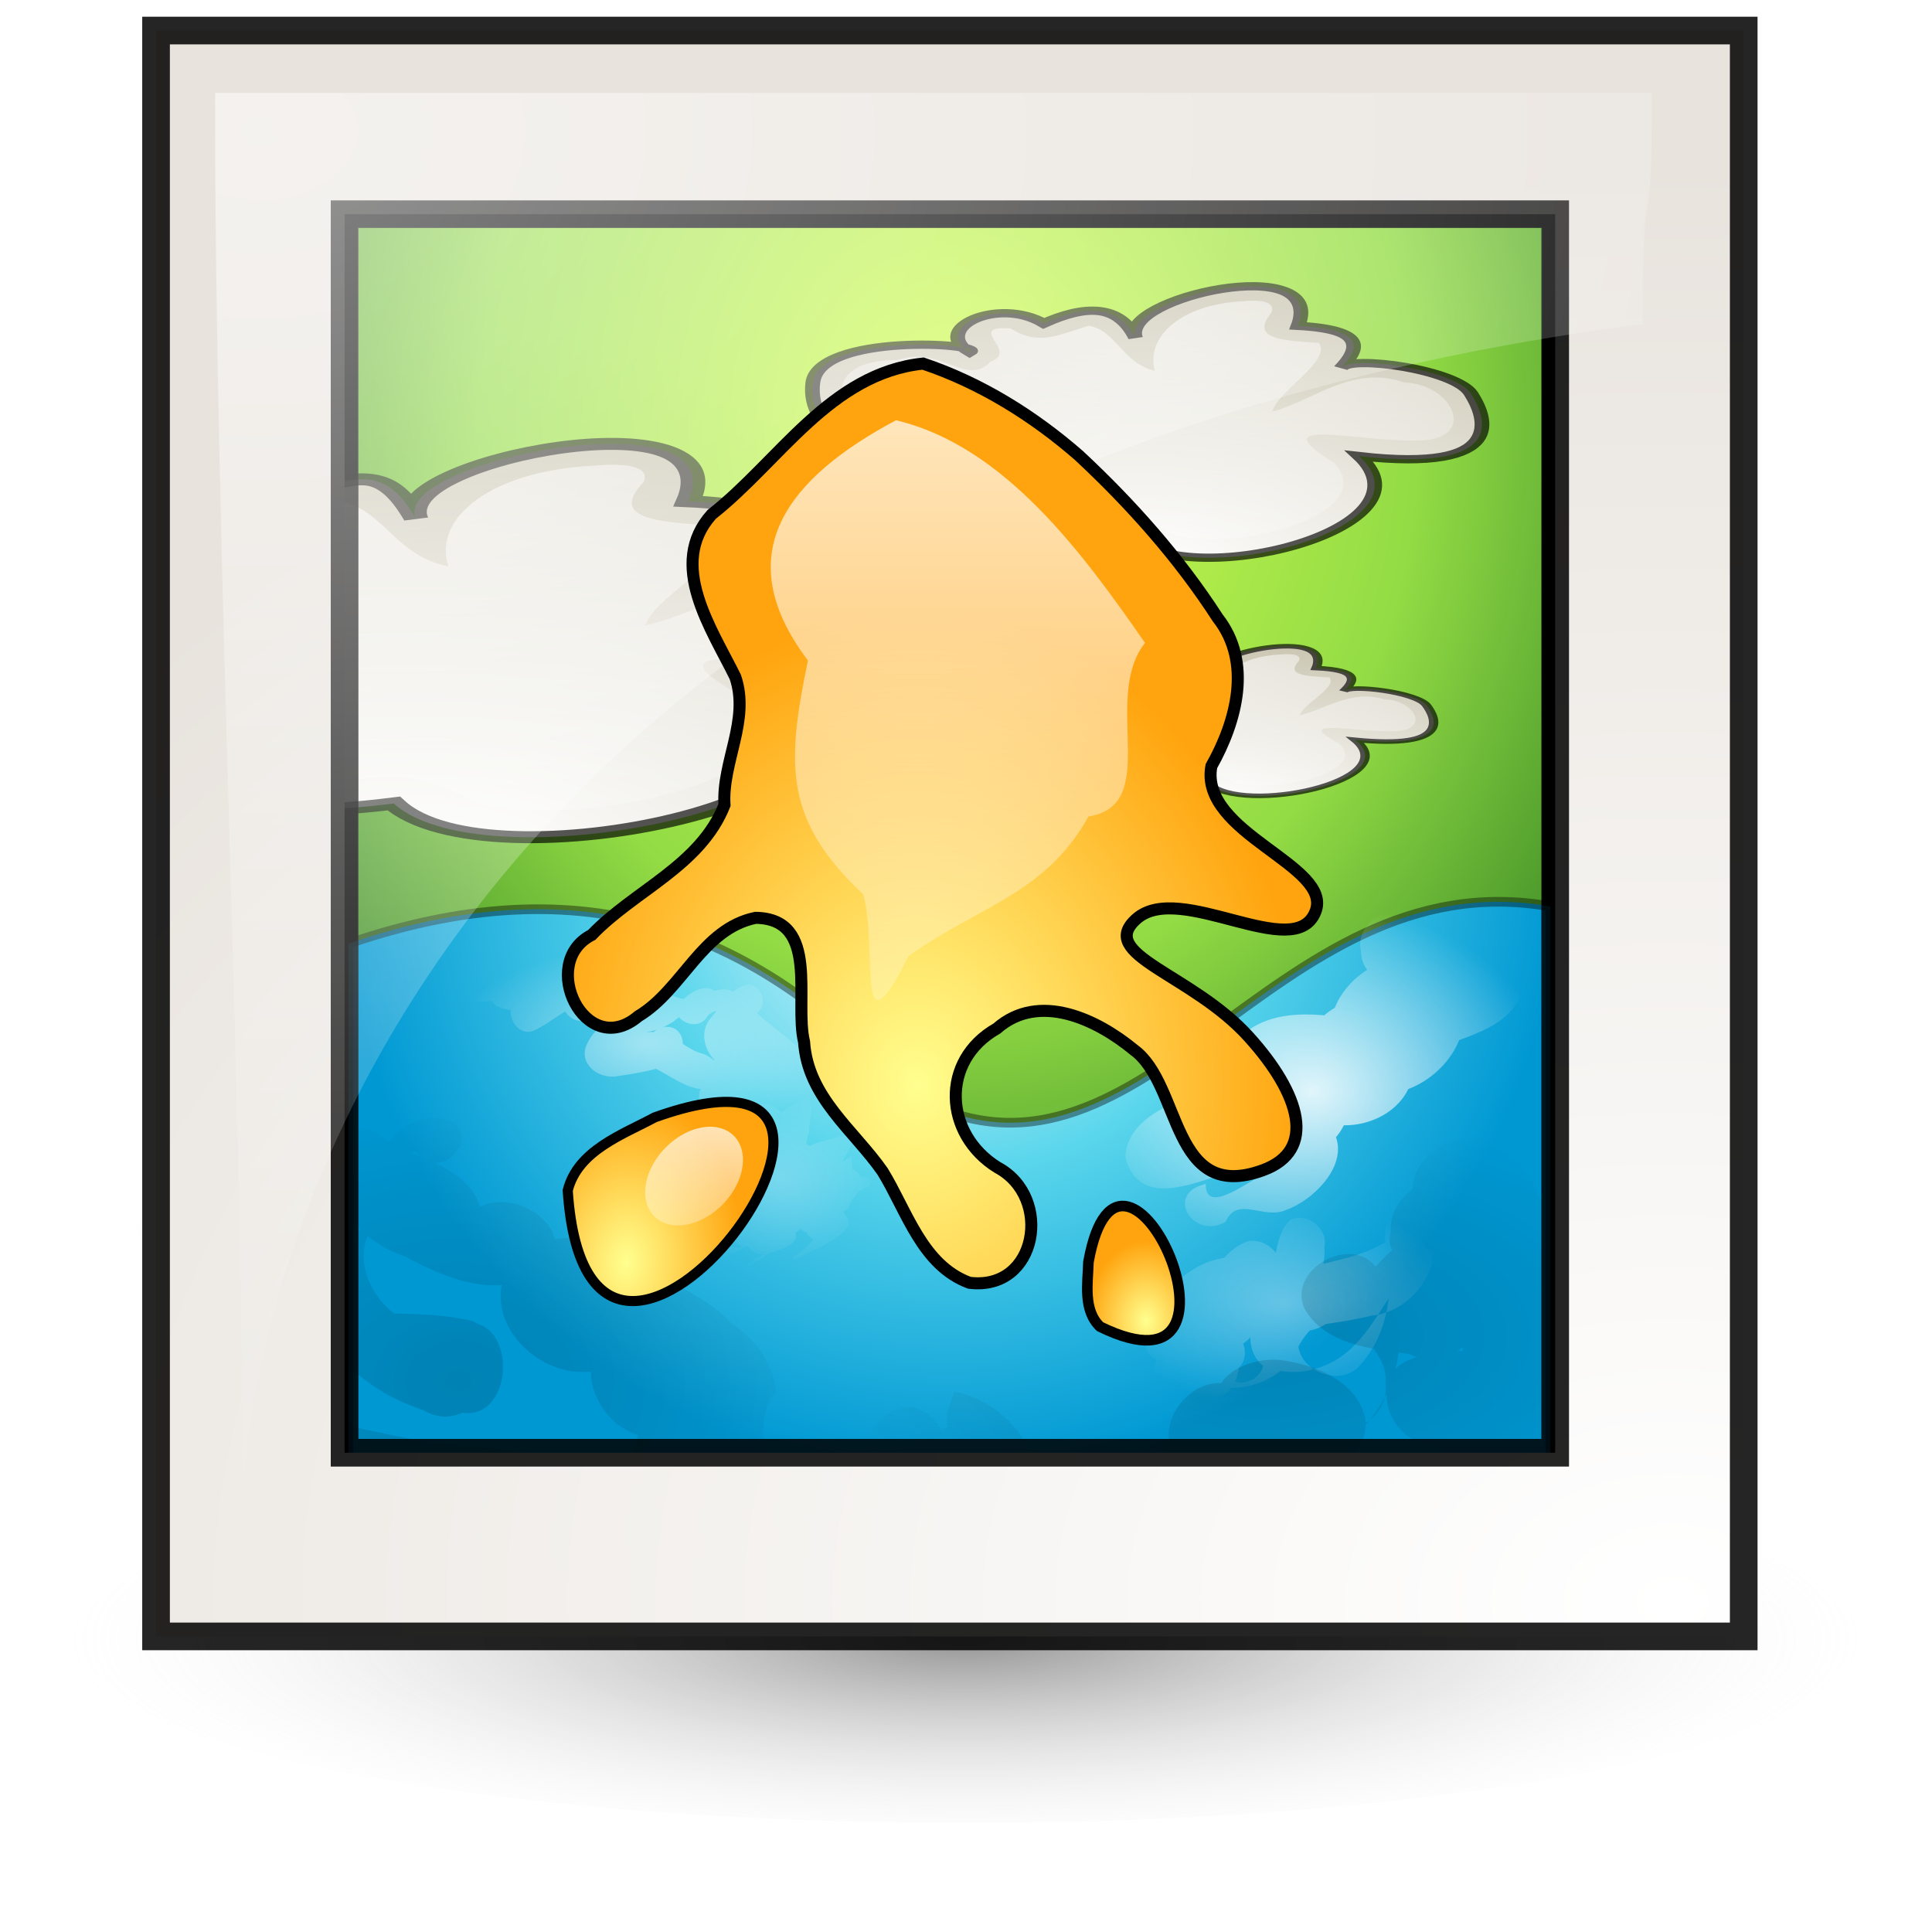 <?xml version="1.0" encoding="UTF-8" standalone="no"?>
<!-- Created with Inkscape (http://www.inkscape.org/) -->
<svg
   xmlns:dc="http://purl.org/dc/elements/1.1/"
   xmlns:cc="http://creativecommons.org/ns#"
   xmlns:rdf="http://www.w3.org/1999/02/22-rdf-syntax-ns#"
   xmlns:svg="http://www.w3.org/2000/svg"
   xmlns="http://www.w3.org/2000/svg"
   xmlns:xlink="http://www.w3.org/1999/xlink"
   xmlns:sodipodi="http://sodipodi.sourceforge.net/DTD/sodipodi-0.dtd"
   xmlns:inkscape="http://www.inkscape.org/namespaces/inkscape"
   inkscape:export-ydpi="240.00000"
   inkscape:export-xdpi="240.00000"
   inkscape:export-filename="/home/jimmac/gfx/novell/pdes/trunk/docs/BIGmime-text.png"
   sodipodi:docname="emblem-art.svg"
   sodipodi:docbase="/home/marco/Scrivania/UltimateGnome/scalable/emblems"
   inkscape:version="0.46"
   sodipodi:version="0.32"
   id="svg249"
   height="48px"
   width="48px"
   inkscape:output_extension="org.inkscape.output.svg.inkscape">
  <defs
     id="defs3">
    <linearGradient
       id="linearGradient10587">
      <stop
         offset="0"
         id="stop10589"
         style="stop-color:#d6ff51;stop-opacity:1;" />
      <stop
         style="stop-color:#93dc45;stop-opacity:1;"
         id="stop10764"
         offset="0.5" />
      <stop
         offset="1"
         id="stop10591"
         style="stop-color:#0e6016;stop-opacity:1;" />
    </linearGradient>
    <linearGradient
       inkscape:collect="always"
       id="linearGradient7221">
      <stop
         style="stop-color:#000000;stop-opacity:1;"
         offset="0"
         id="stop7223" />
      <stop
         style="stop-color:#000000;stop-opacity:0;"
         offset="1"
         id="stop7225" />
    </linearGradient>
    <linearGradient
       inkscape:collect="always"
       id="linearGradient7133">
      <stop
         style="stop-color:#000000;stop-opacity:1;"
         offset="0"
         id="stop7135" />
      <stop
         style="stop-color:#000000;stop-opacity:0;"
         offset="1"
         id="stop7137" />
    </linearGradient>
    <linearGradient
       inkscape:collect="always"
       id="linearGradient7099">
      <stop
         style="stop-color:#ffffff;stop-opacity:1;"
         offset="0"
         id="stop7101" />
      <stop
         style="stop-color:#ffffff;stop-opacity:0;"
         offset="1"
         id="stop7103" />
    </linearGradient>
    <linearGradient
       inkscape:collect="always"
       id="linearGradient7007">
      <stop
         style="stop-color:#ffffff;stop-opacity:1;"
         offset="0"
         id="stop7009" />
      <stop
         style="stop-color:#ffffff;stop-opacity:0;"
         offset="1"
         id="stop7011" />
    </linearGradient>
    <linearGradient
       inkscape:collect="always"
       id="linearGradient6923">
      <stop
         style="stop-color:#ffffff;stop-opacity:1;"
         offset="0"
         id="stop6925" />
      <stop
         style="stop-color:#ffffff;stop-opacity:0;"
         offset="1"
         id="stop6927" />
    </linearGradient>
    <linearGradient
       id="linearGradient3372">
      <stop
         id="stop3374"
         offset="0"
         style="stop-color:#ffffff;stop-opacity:1;" />
      <stop
         style="stop-color:#5ad6ec;stop-opacity:1;"
         offset="0.5"
         id="stop10593" />
      <stop
         id="stop3376"
         offset="1"
         style="stop-color:#0098d3;stop-opacity:1;" />
    </linearGradient>
    <linearGradient
       id="linearGradient3187">
      <stop
         id="stop3189"
         offset="0"
         style="stop-color:#000000;stop-opacity:1;" />
      <stop
         id="stop3191"
         offset="1"
         style="stop-color:#ffffff;stop-opacity:0;" />
    </linearGradient>
    <linearGradient
       id="linearGradient269">
      <stop
         id="stop270"
         offset="0"
         style="stop-color:#ffffff;stop-opacity:1;" />
      <stop
         id="stop271"
         offset="1"
         style="stop-color:#ffffff;stop-opacity:0;" />
    </linearGradient>
    <linearGradient
       id="linearGradient259">
      <stop
         id="stop260"
         offset="0"
         style="stop-color:#ffffff;stop-opacity:1;" />
      <stop
         id="stop261"
         offset="1"
         style="stop-color:#e8e3dd;stop-opacity:1;" />
    </linearGradient>
    <radialGradient
       inkscape:collect="always"
       xlink:href="#linearGradient3187"
       id="radialGradient3185"
       cx="25.375"
       cy="44.75"
       fx="25.375"
       fy="44.75"
       r="15.896"
       gradientTransform="matrix(1,0,0,0.182,0,36.597)"
       gradientUnits="userSpaceOnUse" />
    <radialGradient
       inkscape:collect="always"
       xlink:href="#linearGradient3372"
       id="radialGradient3370"
       cx="24.133"
       cy="11.961"
       fx="24.133"
       fy="11.961"
       r="16.4"
       gradientTransform="matrix(0.924,-5.019938e-2,4.987774e-2,0.918,0.689,11.78)"
       gradientUnits="userSpaceOnUse" />
    <radialGradient
       inkscape:collect="always"
       xlink:href="#linearGradient10587"
       id="radialGradient3384"
       cx="25.406"
       cy="19.023"
       fx="25.406"
       fy="19.023"
       r="16.6"
       gradientTransform="matrix(1.399,-3.7120321e-2,4.4021909e-2,1.66,-12.789,-19.995)"
       gradientUnits="userSpaceOnUse" />
    <linearGradient
       id="linearGradient3389">
      <stop
         offset="0"
         id="stop3391"
         style="stop-color:white;stop-opacity:1" />
      <stop
         offset="1"
         id="stop3393"
         style="stop-color:#bdb79e;stop-opacity:1;" />
    </linearGradient>
    <linearGradient
       id="linearGradient3159-217">
      <stop
         offset="0"
         id="stop3181"
         style="stop-color:#ffffff;stop-opacity:1" />
      <stop
         offset="1"
         id="stop3183"
         style="stop-color:#ffffff;stop-opacity:0;" />
    </linearGradient>
    <linearGradient
       id="linearGradient5134">
      <stop
         style="stop-color:#ffff8f;stop-opacity:1;"
         id="stop5136"
         offset="0" />
      <stop
         style="stop-color:#ffa40e;stop-opacity:1;"
         id="stop5138"
         offset="1" />
    </linearGradient>
    <radialGradient
       inkscape:collect="always"
       xlink:href="#linearGradient3389"
       id="radialGradient6500"
       gradientUnits="userSpaceOnUse"
       gradientTransform="matrix(2.708,0,0,1.868,-16.306,-55.768)"
       cx="14.761"
       cy="51.812"
       fx="14.761"
       fy="51.812"
       r="23.227" />
    <radialGradient
       inkscape:collect="always"
       xlink:href="#linearGradient3159-217"
       id="radialGradient6502"
       gradientUnits="userSpaceOnUse"
       gradientTransform="matrix(2.708,0,0,1.868,-16.289,-56.014)"
       cx="14.402"
       cy="35.867"
       fx="14.402"
       fy="35.867"
       r="23.227" />
    <radialGradient
       inkscape:collect="always"
       xlink:href="#linearGradient3389"
       id="radialGradient6510"
       gradientUnits="userSpaceOnUse"
       gradientTransform="matrix(2.708,0,0,1.868,-16.306,-55.768)"
       cx="14.761"
       cy="51.812"
       fx="14.761"
       fy="51.812"
       r="23.227" />
    <radialGradient
       inkscape:collect="always"
       xlink:href="#linearGradient3159-217"
       id="radialGradient6512"
       gradientUnits="userSpaceOnUse"
       gradientTransform="matrix(2.708,0,0,1.868,-16.289,-56.014)"
       cx="14.402"
       cy="35.867"
       fx="14.402"
       fy="35.867"
       r="23.227" />
    <radialGradient
       inkscape:collect="always"
       xlink:href="#linearGradient3389"
       id="radialGradient6520"
       gradientUnits="userSpaceOnUse"
       gradientTransform="matrix(2.708,0,0,1.868,-16.306,-55.768)"
       cx="14.761"
       cy="51.812"
       fx="14.761"
       fy="51.812"
       r="23.227" />
    <radialGradient
       inkscape:collect="always"
       xlink:href="#linearGradient3159-217"
       id="radialGradient6522"
       gradientUnits="userSpaceOnUse"
       gradientTransform="matrix(2.708,0,0,1.868,-16.289,-56.014)"
       cx="14.402"
       cy="35.867"
       fx="14.402"
       fy="35.867"
       r="23.227" />
    <filter
       inkscape:collect="always"
       x="-0.351"
       width="1.702"
       y="-0.306"
       height="1.611"
       id="filter6688">
      <feGaussianBlur
         inkscape:collect="always"
         stdDeviation="4.322"
         id="feGaussianBlur6690" />
    </filter>
    <filter
       inkscape:collect="always"
       x="-0.383"
       width="1.765"
       y="-0.524"
       height="2.049"
       id="filter6840">
      <feGaussianBlur
         inkscape:collect="always"
         stdDeviation="7.407"
         id="feGaussianBlur6842" />
    </filter>
    <filter
       inkscape:collect="always"
       x="-0.273"
       width="1.545"
       y="-0.373"
       height="1.747"
       id="filter6860">
      <feGaussianBlur
         inkscape:collect="always"
         stdDeviation="5.276"
         id="feGaussianBlur6862" />
    </filter>
    <filter
       inkscape:collect="always"
       x="-0.159"
       width="1.317"
       y="-0.182"
       height="1.365"
       id="filter7003">
      <feGaussianBlur
         inkscape:collect="always"
         stdDeviation="0.35"
         id="feGaussianBlur7005" />
    </filter>
    <filter
       inkscape:collect="always"
       x="-0.099"
       width="1.199"
       y="-0.203"
       height="1.405"
       id="filter7047">
      <feGaussianBlur
         inkscape:collect="always"
         stdDeviation="0.409"
         id="feGaussianBlur7049" />
    </filter>
    <filter
       inkscape:collect="always"
       x="-0.137"
       width="1.273"
       y="-0.224"
       height="1.448"
       id="filter7095">
      <feGaussianBlur
         inkscape:collect="always"
         stdDeviation="0.493"
         id="feGaussianBlur7097" />
    </filter>
    <filter
       inkscape:collect="always"
       x="-0.161"
       width="1.321"
       y="-0.209"
       height="1.419"
       id="filter7127">
      <feGaussianBlur
         inkscape:collect="always"
         stdDeviation="0.457"
         id="feGaussianBlur7129" />
    </filter>
    <filter
       inkscape:collect="always"
       id="filter7213">
      <feGaussianBlur
         inkscape:collect="always"
         stdDeviation="0.407"
         id="feGaussianBlur7215" />
    </filter>
    <filter
       inkscape:collect="always"
       x="-0.064"
       width="1.128"
       y="-0.125"
       height="1.251"
       id="filter7245">
      <feGaussianBlur
         inkscape:collect="always"
         stdDeviation="0.607"
         id="feGaussianBlur7247" />
    </filter>
    <radialGradient
       inkscape:collect="always"
       xlink:href="#linearGradient259"
       id="radialGradient7250"
       gradientUnits="userSpaceOnUse"
       gradientTransform="matrix(-4.9557361e-2,2.308,-3.255,-4.0219215e-2,32.518,-24.166)"
       cx="27.652"
       cy="-3.186"
       fx="27.652"
       fy="-3.186"
       r="15.5" />
    <radialGradient
       inkscape:collect="always"
       xlink:href="#linearGradient269"
       id="radialGradient7253"
       gradientUnits="userSpaceOnUse"
       gradientTransform="matrix(-4.9557361e-2,2.308,-3.255,-4.0219215e-2,32.069,-24.183)"
       cx="12.029"
       cy="7.667"
       fx="12.029"
       fy="7.667"
       r="15.5" />
    <radialGradient
       inkscape:collect="always"
       xlink:href="#linearGradient7221"
       id="radialGradient8305"
       gradientUnits="userSpaceOnUse"
       gradientTransform="matrix(1,0,0,0.512,1.518,16.655)"
       cx="29.847"
       cy="32.292"
       fx="29.847"
       fy="32.292"
       r="11.365" />
    <radialGradient
       inkscape:collect="always"
       xlink:href="#linearGradient6923"
       id="radialGradient10102"
       gradientUnits="userSpaceOnUse"
       gradientTransform="matrix(1,0,0,0.61,0.442,14.193)"
       cx="31.436"
       cy="29.809"
       fx="31.436"
       fy="29.809"
       r="4.328" />
    <radialGradient
       inkscape:collect="always"
       xlink:href="#linearGradient7099"
       id="radialGradient10246"
       gradientUnits="userSpaceOnUse"
       gradientTransform="matrix(1,0,0,0.768,0,6.297)"
       cx="32.617"
       cy="27.098"
       fx="32.617"
       fy="27.098"
       r="3.412" />
    <radialGradient
       inkscape:collect="always"
       xlink:href="#linearGradient6923"
       id="radialGradient10369"
       gradientUnits="userSpaceOnUse"
       gradientTransform="matrix(1,0,0,0.87,1.773,3.931)"
       cx="17.583"
       cy="29.157"
       fx="17.583"
       fy="29.157"
       r="2.643" />
    <radialGradient
       inkscape:collect="always"
       xlink:href="#linearGradient7007"
       id="radialGradient10576"
       gradientUnits="userSpaceOnUse"
       gradientTransform="matrix(1,0,0,0.49,-0.101,12.832)"
       cx="16.16"
       cy="26.717"
       fx="16.16"
       fy="26.717"
       r="4.941" />
    <radialGradient
       inkscape:collect="always"
       xlink:href="#linearGradient7133"
       id="radialGradient10585"
       gradientUnits="userSpaceOnUse"
       gradientTransform="matrix(1,0,0,0.758,-1.369,9.189)"
       cx="12.422"
       cy="32.261"
       fx="12.422"
       fy="32.261"
       r="7.053" />
    <radialGradient
       inkscape:collect="always"
       xlink:href="#linearGradient5134"
       id="radialGradient10713"
       cx="22.787"
       cy="25.786"
       fx="22.787"
       fy="25.786"
       r="9.653"
       gradientTransform="matrix(1,0,0,1.22,0,-4.498)"
       gradientUnits="userSpaceOnUse" />
    <radialGradient
       inkscape:collect="always"
       xlink:href="#linearGradient5134"
       id="radialGradient10715"
       cx="28.474"
       cy="32.509"
       fx="28.474"
       fy="32.509"
       r="1.48"
       gradientTransform="matrix(1,0,0,1.352,0,-11.128)"
       gradientUnits="userSpaceOnUse" />
    <radialGradient
       inkscape:collect="always"
       xlink:href="#linearGradient5134"
       id="radialGradient10717"
       cx="15.536"
       cy="31.394"
       fx="15.536"
       fy="31.394"
       r="2.881"
       gradientTransform="matrix(0.997,7.5998487e-2,-0.108,1.423,3.45,-14.501)"
       gradientUnits="userSpaceOnUse" />
    <linearGradient
       inkscape:collect="always"
       xlink:href="#linearGradient7099"
       id="linearGradient10739"
       x1="22.587"
       y1="9.333"
       x2="22.573"
       y2="31.708"
       gradientUnits="userSpaceOnUse" />
    <linearGradient
       inkscape:collect="always"
       xlink:href="#linearGradient7099"
       id="linearGradient10754"
       x1="16.624"
       y1="28.839"
       x2="19.512"
       y2="32.903"
       gradientUnits="userSpaceOnUse" />
  </defs>
  <sodipodi:namedview
     inkscape:window-y="25"
     inkscape:window-x="0"
     inkscape:window-height="948"
     inkscape:window-width="1272"
     inkscape:document-units="px"
     inkscape:grid-bbox="true"
     showgrid="true"
     inkscape:current-layer="layer5"
     inkscape:cy="23.468506"
     inkscape:cx="29.224531"
     inkscape:zoom="16"
     inkscape:pageshadow="2"
     inkscape:pageopacity="0.0"
     borderopacity="1"
     bordercolor="#666"
     pagecolor="#ffffff"
     id="base"
     inkscape:showpageshadow="false" />
  <g
     inkscape:groupmode="layer"
     id="layer6"
     inkscape:label="Shadow">
    <path
       sodipodi:type="arc"
       style="opacity:0.419;fill:url(#radialGradient3185);fill-opacity:1;stroke:#000000;stroke-width:1.042;stroke-linecap:round;stroke-linejoin:round;stroke-miterlimit:4;stroke-dasharray:none;stroke-opacity:0"
       id="path2205"
       sodipodi:cx="25.375"
       sodipodi:cy="44.75"
       sodipodi:rx="15.375"
       sodipodi:ry="2.375"
       d="M 40.75,44.75 A 15.375,2.375 0 1 1 40.75,44.749"
       sodipodi:start="0"
       sodipodi:end="6.2825619"
       sodipodi:open="true"
       transform="matrix(1.455,0,0,1.923,-12.928,-45.327)" />
  </g>
  <g
     inkscape:groupmode="layer"
     id="layer5"
     inkscape:label="file"
     style="display:inline">
    <rect
       style="opacity:1;fill:url(#radialGradient3384);fill-opacity:1.0;stroke:#000000;stroke-width:0.648;stroke-linecap:round;stroke-linejoin:round;stroke-miterlimit:4;stroke-dasharray:none;stroke-opacity:1"
       id="rect2180"
       width="30.077"
       height="30.771"
       x="8.561"
       y="5.322" />
    <path
       style="fill:url(#radialGradient3370);fill-opacity:1.0;fill-rule:evenodd;stroke:#000000;stroke-width:0.24;stroke-linecap:butt;stroke-linejoin:miter;stroke-miterlimit:4;stroke-dasharray:none;stroke-opacity:0.393"
       d="M 8.656,23.445 L 8.656,36.402 L 38.516,36.402 L 38.516,22.52 C 31.522,21.279 28.372,30.524 22.538,27.147 C 19.103,23.436 14.912,21.297 8.656,23.445 z "
       id="path2393"
       sodipodi:nodetypes="cccccc" />
    <g
       inkscape:label="Layer 1"
       id="g6494"
       transform="matrix(0.234,0,0,0.113,24.58,15.256)"
       style="filter:url(#filter6840)">
      <path
         sodipodi:nodetypes="czccccczccc"
         style="fill:url(#radialGradient6500);fill-opacity:1;fill-rule:evenodd;stroke:#000000;stroke-width:1px;stroke-linecap:butt;stroke-linejoin:miter;stroke-opacity:0.661"
         d="M 12.573,26.755 C 5.428,29.891 1.323,24.77 1.75,18.75 C 2.177,12.73 13.45,13.972 12.396,15.053 C 9.7,12.253 14.285,8.309 17.429,11.568 C 20.239,9.336 22.498,9.231 23.662,13.346 C 22.491,8.482 36.689,2.811 34.689,11.871 C 39.258,12.303 38.913,14.543 37.596,16.975 C 38.296,15.403 45.375,17.148 46.424,20.081 C 47.474,23.014 48.964,29.691 38.838,27.662 C 44.3,36.581 26.982,44.332 23.173,37.154 C 10.552,40.422 9.484,27.835 12.573,26.755 z "
         id="path6496" />
      <path
         style="opacity:0.581;fill:url(#radialGradient6502);fill-opacity:1;fill-rule:evenodd;stroke:#0a0a0a;stroke-width:1px;stroke-linecap:butt;stroke-linejoin:miter;stroke-opacity:0"
         d="M 30.88,8.892 C 26.712,9.3 24.316,13.255 24.974,17.329 C 22.721,16.378 22.365,12.42 20.474,11.86 C 18.307,13.046 17.066,14.289 15.161,12.173 C 12.021,11.818 15.801,14.971 13.817,16.204 C 12.166,19.357 10.455,14.187 7.505,16.017 C 0.753,15.916 3.978,27.24 9.661,25.329 C 12.978,24.479 20.613,22.414 14.826,26.804 C 10.211,30.219 15.937,37.179 20.724,35.329 C 23.346,34.32 24.505,35.404 26.224,37.204 C 31.139,39.366 40.264,34.354 37.13,28.485 C 31.938,22.723 39.002,25.995 42.692,25.767 C 46.94,25.908 45.347,18.981 41.911,18.735 C 38.355,16.567 35.811,20.874 32.942,22.267 C 33.325,19.69 36.993,16.142 36.099,13.923 C 33.399,13.67 31.466,13.351 32.88,10.267 C 33.183,8.866 32.035,8.678 30.88,8.892 z "
         id="path6498" />
    </g>
    <g
       style="opacity:1;display:inline;filter:url(#filter6688)"
       inkscape:label="Layer 1"
       id="g6504"
       transform="matrix(0.613,0,0,0.297,-4.166,8.928)">
      <path
         sodipodi:nodetypes="cccczcccc"
         style="fill:url(#radialGradient6510);fill-opacity:1;fill-rule:evenodd;stroke:#000000;stroke-width:1px;stroke-linecap:butt;stroke-linejoin:miter;stroke-opacity:0.661"
         d="M 18.651,11.568 C 21.461,9.336 22.498,9.231 23.662,13.346 C 22.491,8.482 36.689,2.811 34.689,11.871 C 39.258,12.303 38.913,14.543 37.596,16.975 C 38.296,15.403 45.375,17.148 46.424,20.081 C 47.474,23.014 48.964,29.691 38.838,27.662 C 44.3,36.581 26.565,44.332 22.756,37.154 C 21.214,37.553 19.851,37.716 18.651,37.692 C 18.336,33.365 19.112,19.477 18.651,11.568 z "
         id="path6506" />
      <path
         style="opacity:0.581;fill:url(#radialGradient6512);fill-opacity:1;fill-rule:evenodd;stroke:#0a0a0a;stroke-width:1px;stroke-linecap:butt;stroke-linejoin:miter;stroke-opacity:0"
         d="M 30.88,8.892 C 26.712,9.3 24.316,13.255 24.974,17.329 C 22.721,16.378 22.365,12.42 20.474,11.86 C 20.598,21.263 20.582,32.031 20.724,35.329 C 23.346,34.32 24.505,35.404 26.224,37.204 C 31.139,39.366 40.264,34.354 37.13,28.485 C 31.938,22.723 39.002,25.995 42.692,25.767 C 46.94,25.908 45.347,18.981 41.911,18.735 C 38.355,16.567 35.811,20.874 32.942,22.267 C 33.325,19.69 36.993,16.142 36.099,13.923 C 33.399,13.67 31.466,13.351 32.88,10.267 C 33.183,8.866 32.035,8.678 30.88,8.892 z "
         id="path6508"
         sodipodi:nodetypes="cccccccccccc" />
    </g>
    <g
       style="display:inline;filter:url(#filter6860)"
       inkscape:label="Layer 1"
       id="g6514"
       transform="matrix(0.366,0,0,0.205,19.554,5.662)">
      <path
         sodipodi:nodetypes="czccccczccc"
         style="fill:url(#radialGradient6520);fill-opacity:1;fill-rule:evenodd;stroke:#000000;stroke-width:1px;stroke-linecap:butt;stroke-linejoin:miter;stroke-opacity:0.661"
         d="M 12.573,26.755 C 5.428,29.891 1.323,24.77 1.75,18.75 C 2.177,12.73 13.45,13.972 12.396,15.053 C 9.7,12.253 14.285,8.309 17.429,11.568 C 20.239,9.336 22.498,9.231 23.662,13.346 C 22.491,8.482 36.689,2.811 34.689,11.871 C 39.258,12.303 38.913,14.543 37.596,16.975 C 38.296,15.403 45.375,17.148 46.424,20.081 C 47.474,23.014 48.964,29.691 38.838,27.662 C 44.3,36.581 26.982,44.332 23.173,37.154 C 10.552,40.422 9.484,27.835 12.573,26.755 z "
         id="path6516" />
      <path
         style="opacity:0.581;fill:url(#radialGradient6522);fill-opacity:1;fill-rule:evenodd;stroke:#0a0a0a;stroke-width:1px;stroke-linecap:butt;stroke-linejoin:miter;stroke-opacity:0"
         d="M 30.88,8.892 C 26.712,9.3 24.316,13.255 24.974,17.329 C 22.721,16.378 22.365,12.42 20.474,11.86 C 18.307,13.046 17.066,14.289 15.161,12.173 C 12.021,11.818 15.801,14.971 13.817,16.204 C 12.166,19.357 10.455,14.187 7.505,16.017 C 0.753,15.916 3.978,27.24 9.661,25.329 C 12.978,24.479 20.613,22.414 14.826,26.804 C 10.211,30.219 15.937,37.179 20.724,35.329 C 23.346,34.32 24.505,35.404 26.224,37.204 C 31.139,39.366 40.264,34.354 37.13,28.485 C 31.938,22.723 39.002,25.995 42.692,25.767 C 46.94,25.908 45.347,18.981 41.911,18.735 C 38.355,16.567 35.811,20.874 32.942,22.267 C 33.325,19.69 36.993,16.142 36.099,13.923 C 33.399,13.67 31.466,13.351 32.88,10.267 C 33.183,8.866 32.035,8.678 30.88,8.892 z "
         id="path6518" />
    </g>
    <path
       style="opacity:0.687;fill:url(#radialGradient10576);fill-opacity:1;stroke:none;stroke-width:0.24;stroke-linecap:round;stroke-linejoin:round;stroke-miterlimit:4;stroke-dasharray:none;stroke-opacity:1;filter:url(#filter7047)"
       d="M 15.399,23.945 C 15.192,24.312 15.623,24.582 15.928,24.675 C 16.494,24.77 16.088,25.471 15.706,25.532 C 15.81,25.743 16.248,25.565 16.466,25.683 C 16.923,25.895 16.681,26.683 16.175,26.516 C 15.702,26.356 15.861,25.648 16.342,25.663 C 16.755,25.693 17.036,26.069 17.435,26.173 C 17.665,26.218 18.187,26.677 17.725,26.742 C 17.261,26.553 17.963,26.074 18.25,26.274 C 18.653,26.397 19.157,26.328 19.464,26.669 C 19.835,27.052 19.003,27.598 18.885,27.055 C 18.882,26.655 19.489,26.712 19.62,27.009 C 19.752,27.427 19.141,27.398 18.933,27.643 C 18.482,27.693 19.059,27.237 18.861,27.013 C 18.727,26.552 18.193,26.716 17.897,26.457 C 17.54,26.223 17.357,25.707 17.623,25.337 C 17.906,25.024 18.173,24.505 18.613,24.459 C 19.1,24.534 19.061,25.341 18.508,25.185 C 18.193,25.165 17.735,24.955 17.539,25.305 C 17.229,25.686 16.484,25.198 16.964,24.843 C 17.174,24.622 17.626,24.377 17.839,24.717 C 17.668,25.178 17.049,25.056 16.74,25.376 C 16.35,25.631 15.781,25.792 15.38,25.473 C 15.014,25.109 15.348,24.421 15.814,24.341 C 16.323,24.24 16.296,24.91 15.869,25.006 C 15.429,25.16 14.982,25.363 14.507,25.367 C 13.944,25.401 13.787,24.664 14.16,24.33 C 14.426,24.037 14.913,23.802 15.277,24.067 C 15.631,24.495 14.998,24.894 14.61,24.931 C 14.089,24.983 13.727,25.392 13.274,25.601 C 12.789,25.799 12.475,25.053 12.853,24.758 C 12.982,24.501 13.645,24.308 13.54,24.742 C 13.25,25.062 12.715,25.202 12.328,24.988 C 11.986,24.71 12.119,24.023 12.58,23.965 C 13.087,24.036 12.846,24.823 12.403,24.797 C 12.028,24.978 11.266,24.911 11.375,24.342 C 11.518,23.888 12.089,23.694 12.52,23.798 C 12.759,23.829 12.823,24.309 13.046,23.967 C 13.356,23.799 13.892,23.669 14.177,23.939 C 14.262,24.125 14.234,24.411 13.988,24.247 C 13.924,24.467 14.414,24.24 14.581,24.31 C 14.952,24.286 15.268,24.701 15.079,25.039 C 14.982,25.349 14.481,25.558 14.318,25.197 C 14.177,24.824 14.569,24.546 14.885,24.458 C 15.305,24.385 15.783,24.062 16.183,24.36 C 16.542,24.597 16.479,25.234 16.06,25.361 C 15.56,25.492 15.299,24.725 15.801,24.554 C 16.285,24.363 16.669,24.867 17.15,24.826 C 17.548,24.774 17.931,24.374 18.336,24.714 C 18.625,24.883 18.772,25.2 19.053,25.381 C 19.446,25.719 19.894,26.009 20.22,26.415 C 20.366,26.694 20.214,27.193 19.849,27.166 C 19.346,26.973 20.054,26.392 20.372,26.697 C 20.829,26.911 20.748,27.596 20.331,27.81 C 19.762,28.268 18.776,28.284 18.333,27.642 C 18.043,27.159 18.453,26.56 18.945,26.432 C 19.308,26.267 19.756,26.582 19.617,26.984 C 19.476,27.395 18.976,27.373 18.641,27.521 C 18.314,27.669 17.892,27.888 17.56,27.639 C 17.325,27.553 17.314,26.956 17.488,27.064 C 17.013,27.046 16.634,26.701 16.216,26.516 C 15.826,26.201 16.111,25.453 16.623,25.514 C 17.098,25.577 17.05,26.302 16.646,26.445 C 16.231,26.599 15.787,26.67 15.351,26.736 C 14.931,26.822 14.411,26.497 14.549,26.022 C 14.686,25.648 15.074,25.281 15.471,25.223 C 15.747,25.443 15.086,25.535 14.901,25.467 C 14.555,25.412 14.175,25.076 14.342,24.696 C 14.508,24.229 15.048,24.195 15.399,23.945 L 15.399,23.945 z "
       id="path6915" />
    <path
       style="opacity:0.92;fill:url(#radialGradient10246);fill-opacity:1;stroke:none;stroke-width:0.24;stroke-linecap:round;stroke-linejoin:round;stroke-miterlimit:4;stroke-dasharray:none;stroke-opacity:1;filter:url(#filter7127)"
       d="M 31.121,28.4 C 31.106,28.858 31.724,28.358 31.925,28.274 C 32.104,27.963 31.734,27.295 32.35,27.35 C 32.916,27.393 32.362,28.142 32.008,27.792 C 31.52,27.687 31.541,26.71 32.112,27.034 C 32.55,27.534 31.948,28.105 31.415,28.104 C 30.983,28.308 30.321,27.75 30.817,27.391 C 31.177,27.103 31.936,27.199 31.93,27.757 C 31.596,28.351 30.873,27.469 31.403,27.11 C 31.744,26.792 32.262,27.023 32.634,27.161 C 33.135,27.502 32.269,27.537 32.119,27.238 C 31.839,26.995 31.789,26.502 32.122,26.279 C 32.529,25.943 33.127,26.025 33.557,26.269 C 33.863,26.754 33.057,26.957 32.762,26.68 C 32.259,26.132 33.167,25.718 33.646,25.765 C 34.162,25.843 34.718,25.161 35.165,25.642 C 35.293,26.113 34.529,25.853 34.308,25.725 C 33.946,25.618 33.304,25.661 33.293,25.146 C 33.174,24.681 33.966,24.331 34.118,24.771 C 34.069,24.727 34.566,24.52 34.767,24.677 C 35.181,24.823 35.682,25.214 35.552,25.707 C 35.353,26.276 34.684,26.332 34.221,26.579 C 33.867,26.879 33.222,26.978 32.941,26.53 C 32.673,25.958 33.234,25.331 33.795,25.249 C 34.271,25.134 34.801,25.525 34.746,26.031 C 34.718,26.682 34.089,27.205 33.445,27.152 C 33.06,27.152 32.671,27.066 32.295,27.193 C 31.769,27.457 31.077,26.875 31.566,26.383 C 32.019,25.912 32.735,26.017 33.315,26.126 C 33.666,26.206 34.121,26.487 34.013,26.907 C 33.903,27.41 33.323,27.666 32.85,27.56 C 32.28,27.584 31.654,27.627 31.201,28.017 C 30.568,28.283 30.306,27.047 31.022,27.052 C 31.527,26.97 32.31,26.917 32.546,27.482 C 32.72,28.161 31.879,28.262 31.401,28.261 C 30.932,28.39 30.197,28.746 29.997,28.042 C 29.997,27.619 30.431,27.352 30.792,27.232 C 31.115,27.156 31.482,27.042 31.803,27.166 C 32.232,27.416 32.003,28.266 31.477,28.153 C 30.833,27.995 30.966,27.041 31.501,26.822 C 31.882,26.518 32.524,26.157 32.935,26.605 C 33.323,27.019 33.161,27.857 32.563,27.968 C 32,27.91 32.458,27.127 32.829,27.566 C 33.236,28.016 32.682,28.616 32.236,28.771 C 31.926,28.906 31.563,28.563 31.398,28.933 C 30.959,29.196 30.539,28.554 31.097,28.411 L 31.12,28.4 L 31.121,28.4 z "
       id="path6917"
       transform="matrix(1.776,0,0,1.776,-25.314,-21.031)" />
    <path
       style="opacity:0.591;fill:url(#radialGradient10102);fill-opacity:1;stroke:none;stroke-width:0.24;stroke-linecap:round;stroke-linejoin:round;stroke-miterlimit:4;stroke-dasharray:none;stroke-opacity:1;filter:url(#filter7095)"
       d="M 30.973,31.231 C 30.705,31.633 30.532,32.099 30.477,32.58 C 29.733,32.796 28.946,32.77 28.197,32.957 C 28.578,32.848 28.96,32.729 29.304,32.53 C 29.16,32.051 29.905,31.66 30.217,32.052 C 30.526,32.318 30.395,32.775 30.582,33.103 C 30.969,33.208 31.059,33.817 30.714,34.026 C 30.292,34.45 29.545,34.533 29.07,34.15 C 28.76,33.728 29.114,33.04 29.633,33.032 C 29.898,32.729 29.603,32.248 29.911,31.965 C 30.201,31.523 30.491,30.997 31.031,30.831 C 31.625,30.754 32.074,31.477 31.833,32 C 31.7,32.509 31.156,32.915 30.624,32.796 C 30.226,32.597 30.268,31.941 30.658,31.758 C 31.24,31.283 32.125,31.11 32.79,31.515 C 33.364,31.915 33.035,32.984 32.336,32.997 C 31.82,32.959 31.219,32.841 30.787,33.208 C 30.496,33.442 30.315,33.894 30.535,34.232 C 30.836,34.522 31.408,34.238 31.392,33.831 C 31.603,33.092 31.894,32.37 32.313,31.724 C 32.642,31.4 33.27,31.905 33.012,32.294 C 32.793,32.663 32.34,32.879 32.252,33.326 C 32.221,34.059 33.301,34.486 33.78,33.93 C 34.519,33.128 34.649,31.939 34.426,30.909 C 34.343,30.559 34.507,30.064 34.918,30.036 C 35.408,30.011 35.751,30.558 35.638,31.006 C 35.608,31.839 34.916,32.607 34.081,32.687 C 33.351,32.866 32.599,32.926 31.86,33.061 C 31.282,33.02 31.119,32.078 31.653,31.848 C 32.482,31.343 33.522,31.396 34.352,30.892 C 34.802,30.728 35.221,31.412 34.87,31.738 C 34.311,32.431 33.968,33.338 33.167,33.803 C 32.636,34.105 31.96,34.192 31.392,33.94 C 30.899,33.57 30.979,32.696 31.524,32.413 C 32.104,31.95 32.8,31.577 33.556,31.549 C 34.025,31.673 33.981,32.485 33.5,32.556 C 32.882,32.627 32.359,33.106 32.161,33.684 C 31.59,34.536 30.28,34.748 29.466,34.127 C 29.108,34.016 28.724,33.881 28.49,33.569 C 28.4,33.194 28.769,32.797 29.15,32.859 C 30.126,32.602 30.93,31.947 31.65,31.267 C 32.351,30.825 33.407,31.495 33.305,32.318 C 33.225,33.096 32.002,33.368 31.61,32.687 C 31.365,32.286 31.389,31.744 31.653,31.358 C 31.723,30.991 31.771,30.581 32.054,30.307 C 32.461,30.099 33.006,30.526 32.902,30.971 C 32.967,31.865 32.308,32.76 31.425,32.937 C 31.122,32.729 30.793,33.035 30.633,33.282 C 30.443,33.566 30.034,33.559 29.822,33.307 C 29.395,32.845 29.675,32.037 30.235,31.825 C 30.61,31.645 31.097,31.839 31.234,32.235 C 31.401,32.634 31.254,33.126 30.899,33.372 C 30.478,33.746 30.026,34.097 29.692,34.555 C 29.246,34.892 28.506,34.346 28.727,33.822 C 28.948,33.056 30.12,32.831 30.601,33.472 C 31.024,33.938 30.617,34.839 29.97,34.767 C 29.574,34.734 29.331,34.282 29.455,33.92 C 29.518,33.569 29.69,33.148 30.077,33.062 C 30.482,33.053 30.642,33.701 30.218,33.82 C 29.699,34.056 29.105,33.649 28.926,33.155 C 28.738,32.681 28.887,32.091 29.308,31.791 C 29.75,31.379 30.372,31.166 30.973,31.231 z "
       id="path6919" />
    <path
       style="opacity:0.5;fill:url(#radialGradient10369);fill-opacity:1;stroke:none;stroke-width:0.24;stroke-linecap:round;stroke-linejoin:round;stroke-miterlimit:4;stroke-dasharray:none;stroke-opacity:1;filter:url(#filter7003)"
       d="M 20.263,28.407 C 20.564,28.325 20.863,28.203 21.181,28.216 C 21.229,28.544 20.849,28.765 20.918,29.096 C 21.063,29.347 21.393,29.163 21.604,29.284 C 21.762,29.529 21.316,29.513 21.255,29.702 C 21.114,29.914 20.917,30.072 20.7,30.199 C 20.511,30.328 20.329,30.467 20.156,30.616 C 19.837,30.709 19.691,30.147 20.001,30.053 C 20.211,29.968 20.611,29.822 20.469,29.528 C 20.206,29.232 19.984,29.67 19.729,29.721 C 19.415,29.821 19.242,29.376 19.479,29.188 C 19.778,28.878 20.254,28.92 20.644,28.973 C 20.888,29.048 21.261,28.939 21.374,29.238 C 21.518,29.578 21.127,29.644 20.958,29.821 C 20.721,30.083 21.249,30.242 21.031,30.509 C 20.888,30.727 20.635,30.838 20.415,30.965 C 20.192,31.08 19.961,31.178 19.74,31.297 C 19.572,31.254 19.983,31.084 20.03,30.985 C 20.234,30.863 20.34,30.541 20.087,30.412 C 19.898,30.276 19.618,30.25 19.427,30.395 C 19.089,30.395 19.065,29.91 19.264,29.72 C 19.437,29.519 19.833,29.697 19.624,29.949 C 19.518,30.237 19.827,30.477 19.77,30.759 C 19.669,31.017 19.352,31.025 19.136,31.134 C 18.902,31.228 18.551,31.097 18.554,30.813 C 18.585,30.517 18.988,30.365 18.921,30.042 C 18.821,29.719 18.383,29.767 18.178,29.959 C 18.009,30.052 17.728,30.137 17.611,29.924 C 17.516,29.666 18.175,29.486 18.013,29.827 C 17.836,30.056 17.686,30.364 17.811,30.651 C 17.911,30.929 18.285,31.099 18.541,30.925 C 18.767,30.816 18.709,30.453 18.438,30.483 C 18.311,30.437 18.071,30.615 18.209,30.694 C 18.486,30.568 18.557,30.223 18.559,29.948 C 18.516,29.731 18.403,29.388 18.686,29.288 C 18.95,29.166 19.237,29.099 19.513,29.013 C 19.752,28.967 20.07,29.127 20.042,29.402 C 20.039,29.693 19.75,29.834 19.521,29.941 C 19.284,30.054 19.026,30.287 18.789,30.3 C 18.658,30.033 18.947,29.796 18.919,29.535 C 18.809,29.258 18.373,29.334 18.299,29.029 C 18.21,28.703 18.349,28.281 18.694,28.173 C 18.934,28.065 19.122,27.779 19.416,27.84 C 19.688,27.959 19.631,28.322 19.511,28.534 C 19.285,29.026 18.923,29.453 18.477,29.758 C 18.212,29.987 17.947,30.218 17.662,30.421 C 17.382,30.355 17.45,29.962 17.636,29.825 C 17.813,29.69 17.988,29.461 17.893,29.229 C 17.771,28.968 17.352,28.931 17.38,28.585 C 17.394,28.353 17.527,28.149 17.628,27.944 C 17.752,27.719 18.016,27.54 18.279,27.634 C 18.528,27.696 18.794,27.811 18.937,28.034 C 19.081,28.256 18.712,28.602 18.565,28.411 C 18.604,28.303 18.928,28.245 18.71,28.383 C 18.316,28.65 17.913,28.905 17.538,29.199 C 17.787,29.041 18.039,28.869 18.208,28.622 C 17.929,28.471 17.578,28.558 17.341,28.748 C 17.109,28.486 17.459,28.205 17.683,28.095 C 18.064,27.816 18.436,27.422 18.945,27.432 C 19.197,27.428 19.523,27.611 19.471,27.901 C 19.403,28.174 18.939,28.259 19.058,28.592 C 19.124,28.816 19.439,28.982 19.317,29.243 C 19.172,29.544 18.806,29.607 18.513,29.674 C 18.205,29.729 17.86,29.745 17.578,29.594 C 17.371,29.383 17.48,28.992 17.739,28.876 C 18.449,28.237 19.239,27.686 20.084,27.241 C 20.225,27.517 20.109,27.83 20.101,28.12 C 20.02,28.393 19.961,28.701 20.099,28.966 C 20.196,29.271 20.07,29.643 19.77,29.782 C 19.501,29.866 19.306,30.159 19.027,30.159 C 18.703,30.027 18.903,29.708 18.971,29.484 C 19.035,29.138 19.045,28.737 19.334,28.489 C 19.688,28.202 20.301,28.416 20.428,28.844 C 20.469,29.163 20.198,29.396 20.007,29.613 C 19.423,30.302 18.747,30.975 17.872,31.269 C 17.588,31.309 17.313,31.482 17.021,31.403 C 16.772,31.232 17.041,30.949 17.205,30.829 C 17.334,30.572 16.901,30.406 17.011,30.141 C 17.166,29.851 17.5,29.742 17.765,29.578 C 18.133,29.374 18.547,29.128 18.985,29.232 C 19.285,29.325 19.432,29.702 19.77,29.713 C 20.137,29.812 20.185,30.404 19.845,30.566 C 19.415,30.928 18.962,31.266 18.467,31.532 C 18.674,31.263 19.024,31.182 19.286,30.984 C 19.014,30.753 18.664,31.06 18.368,30.933 C 18.124,30.807 18.073,30.385 18.335,30.25 C 18.863,29.791 19.489,29.403 20.193,29.302 C 20.766,29.34 21.127,30.1 20.787,30.565 C 20.66,30.809 20.264,30.927 20.077,30.687 C 19.909,30.431 20.125,30.066 19.882,29.842 C 19.676,29.659 19.395,29.79 19.177,29.875 C 19.085,29.861 18.816,30.039 18.966,30.083 C 19.256,29.937 19.498,29.71 19.799,29.585 C 20.264,29.318 20.696,28.998 21.156,28.725 C 21.167,29.15 21.311,29.615 21.077,30.007 C 20.885,30.245 20.458,30.199 20.316,29.93 C 20.008,29.597 19.785,29.097 19.975,28.651 C 20.037,28.539 20.138,28.443 20.263,28.407 z "
       id="path6921" />
    <path
       style="opacity:0.384;fill:url(#radialGradient10585);fill-opacity:1;stroke:none;stroke-width:0.24;stroke-linecap:round;stroke-linejoin:round;stroke-miterlimit:4;stroke-dasharray:none;stroke-opacity:1;filter:url(#filter7213)"
       d="M 9.444,30.916 C 8.95,31.861 10.148,33.075 11.1,32.594 C 12.19,32.434 12.083,34.53 11.005,34.206 C 9.913,33.997 9.099,33.169 8.197,32.586 C 7.499,31.988 6.685,31.454 5.747,31.373 C 4.958,31.124 4.7,29.742 5.573,29.44 C 6.456,29.264 7.637,29.478 8.027,30.394 C 8.446,31.372 6.974,31.95 6.387,31.209 C 5.696,30.59 5.564,29.249 6.474,28.764 C 7.522,28.251 8.621,28.903 9.577,29.32 C 10.364,29.537 11.782,29.945 11.41,31.028 C 10.874,31.816 9.719,31.407 9.192,30.815 C 8.496,30.396 8.401,28.687 9.518,29.109 C 10.271,29.488 10.402,30.766 11.46,30.476 C 12.268,30.099 13.431,31.135 12.436,31.729 C 11.643,32.161 10.737,31.742 10.022,31.352 C 9.118,30.971 9.291,29.415 10.407,29.696 C 11.272,29.92 11.599,31.1 12.571,31.123 C 13.328,31.016 14.355,31.116 14.667,31.94 C 14.888,32.726 14.195,33.522 13.396,33.487 C 12.467,33.557 11.493,32.563 11.932,31.641 C 12.513,30.709 13.864,31.017 14.553,31.656 C 15.311,32.066 16.479,32.535 16.36,33.586 C 16.137,34.814 14.177,35.176 13.606,34.017 C 13.143,33.21 13.936,31.983 14.88,32.213 C 15.783,32.265 16.734,32.902 16.841,33.852 C 16.216,34.646 17.023,35.545 17.088,36.375 C 16.978,37.434 15.463,37.65 14.8,36.967 C 13.869,36.305 14.894,34.819 15.747,35.752 C 16.167,36.325 15.504,37.119 14.874,37.143 C 13.78,37.226 12.782,36.666 11.797,36.281 C 11.277,36.178 11.273,35.321 11.796,35.808 C 12.074,36.096 11.763,36.715 11.42,36.269 C 12.324,36.425 13.147,37.088 14.101,36.89 C 14.707,36.294 16.116,36.766 15.897,37.706 C 15.355,38.925 13.255,38.855 12.787,37.597 C 12.637,36.641 13.805,36.079 14.609,36.335 C 15.52,36.484 15.812,37.89 14.924,38.282 C 13.854,38.64 12.389,38.262 12.013,37.094 C 11.7,36.116 13.016,35.392 13.825,35.831 C 14.768,36.169 14.697,37.707 13.72,37.944 C 12.698,38.359 11.769,37.561 10.872,37.193 C 10.156,36.92 8.75,36.816 9.102,35.698 C 9.356,34.714 10.533,34.872 11.284,35.061 C 12.091,35.093 12.981,36.104 12.233,36.78 C 11.696,37.257 10.763,37.176 10.312,36.619 C 9.529,36.163 8.553,35.926 7.672,36.228 C 6.666,36.276 6.469,34.474 7.5,34.37 C 8.818,34.243 10.068,34.835 11.381,34.846 C 12.153,34.94 13.185,34.999 13.501,35.854 C 13.733,36.836 12.224,37.545 11.648,36.665 C 11.014,36.109 10.093,35.51 9.242,35.965 C 8.559,36.299 7.278,36.241 7.2,35.276 C 7.198,34.331 8.551,33.856 9.191,34.51 C 10.126,34.96 11.071,35.487 12.128,35.553 C 12.913,35.902 13.877,35.221 14.577,35.826 C 15.184,36.628 13.54,36.494 13.819,35.676 C 14.19,35.08 14.647,34.295 14.214,33.59 C 13.548,33.116 12.859,32.681 12.567,31.828 C 12.054,30.861 10.861,31.442 10.065,31.039 C 9.073,30.52 9.595,28.74 10.712,28.871 C 11.622,28.97 10.793,30.15 10.28,29.477 C 9.654,29.6 9.686,30.943 8.848,30.334 C 8.283,30.374 8.492,31.449 7.74,31.206 C 6.738,31.51 7.84,32.352 8.443,32.291 C 9.387,32.516 10.386,32.333 11.322,32.566 C 12.263,33.097 11.377,34.757 10.41,34.184 C 9.459,33.879 8.551,33.137 8.336,32.129 C 8.288,31.522 8.756,30.768 9.444,30.916 z "
       id="path7131"
       transform="matrix(1.364,0,0,1.364,-3.689,-11.595)" />
    <path
       style="opacity:0.384;fill:url(#radialGradient8305);fill-opacity:1;stroke:none;stroke-width:0.24;stroke-linecap:round;stroke-linejoin:round;stroke-miterlimit:4;stroke-dasharray:none;stroke-opacity:1;filter:url(#filter7245)"
       d="M 23.705,34.574 C 24.716,34.763 25.553,35.605 25.784,36.6 C 25.288,37.892 22.983,37.429 23.03,36.043 C 23.194,34.969 25.086,35.429 24.839,36.444 C 24.511,37.501 26.212,38.318 26.842,37.407 C 28.12,36.626 29.566,37.621 30.917,37.339 C 32.044,36.997 31.291,35.62 30.538,35.516 C 31.115,35.768 31.767,36.084 32.454,35.812 C 33.293,35.64 34.538,35.457 34.427,34.306 C 34.475,33.373 33.032,32.899 33.811,31.912 C 34.207,31.46 34.846,30.483 35.5,30.94 C 36.049,31.948 34.278,31.446 34.55,30.634 C 34.5,29.621 35.613,29.054 36.504,29.342 C 37.904,29.603 39.075,31.083 38.669,32.517 C 38.281,33.383 36.724,32.856 36.919,31.942 C 37.382,31.014 38.701,30.979 39.537,31.377 C 40.291,31.642 40.561,32.674 39.902,33.184 C 39.393,33.735 38.252,33.715 38.041,32.891 C 37.857,31.765 39.564,31.366 39.861,32.489 C 40.377,33.495 39.833,34.884 38.727,35.202 C 37.707,35.619 36.59,35.699 35.512,35.862 C 34.454,35.826 33.958,34.103 35.09,33.757 C 36.052,33.334 37.18,33.637 38.054,34.13 C 38.879,34.768 38.218,36.308 37.177,36.072 C 36.141,36.049 35.971,34.445 36.878,34.079 C 37.938,33.524 39.558,34.19 39.643,35.457 C 39.481,36.43 38.323,36.739 37.474,36.736 C 36.65,36.824 35.491,36.361 35.753,35.338 C 35.861,34.338 37.492,33.614 38.011,34.683 C 38.413,35.79 36.733,35.361 36.579,34.616 C 36.078,33.714 36.379,32.51 37.228,31.928 C 37.99,31.393 38.436,30.6 38.732,29.743 C 39.146,28.938 39.63,28.112 40.35,27.55 C 41.521,26.947 42.046,29.166 40.72,29.045 C 39.974,28.584 41.469,28.767 41.076,29.393 C 41.175,30.055 39.871,30.382 40.25,29.789 C 41.023,30.193 40.192,31.042 39.667,31.183 C 39.002,31.896 38.296,32.962 38.683,33.963 C 39.056,34.419 38.426,35.453 38.176,34.613 C 37.828,34.042 36.398,33.864 36.537,34.791 C 36.876,35.904 38.878,35.135 38.396,34.072 C 37.926,33.317 36.457,32.619 37.225,31.58 C 37.763,30.655 39.742,31.215 39.035,32.315 C 38.303,33.02 37.414,32.29 37.245,31.526 C 36.632,30.825 35.492,30.667 35.114,29.756 C 34.917,28.702 36.302,27.918 37.147,28.523 C 38.16,28.981 38.78,30.408 38.069,31.364 C 37.314,32.126 36.39,29.986 37.603,30.481 C 38.597,31.136 37.78,32.945 36.636,32.679 C 35.847,32.87 34.566,31.971 35.147,31.148 C 35.846,30.48 37.114,31.224 37.036,32.143 C 37.09,33.16 35.964,34.065 34.996,33.637 C 34.065,33.512 32.916,33.414 32.404,32.5 C 31.979,31.506 33.654,30.62 34.227,31.543 C 35.436,33.117 34.524,35.864 32.483,36.151 C 31.598,36.332 30.399,35.975 30.186,34.994 C 30.096,34.095 31.151,33.68 31.899,33.803 C 32.759,33.93 33.806,34.374 33.935,35.348 C 33.95,36.214 32.957,36.667 32.198,36.556 C 31.222,36.527 30.047,37.004 29.242,36.226 C 28.56,35.381 29.702,34.008 30.677,34.447 C 31.819,34.691 33.047,35.56 33.053,36.836 C 32.889,37.895 31.645,38.374 30.69,38.188 C 29.749,38.138 28.59,38.325 27.918,37.496 C 27.336,36.534 28.664,35.378 29.588,35.883 C 30.495,36.242 30.982,37.602 30.216,38.327 C 29.235,38.929 28.09,38.416 27.069,38.222 C 26.105,37.861 26.062,36.087 27.193,35.95 C 28.247,35.841 29.001,37.405 28.096,38.071 C 26.941,39.174 24.704,38.621 24.247,37.075 C 23.768,36.213 22.652,36.687 21.895,36.375 C 20.914,35.726 22.396,34.443 23.123,35.196 C 23.37,35.401 23.746,36.256 23.533,35.456 C 23.463,35.148 23.633,34.863 23.705,34.574 z "
       id="path7219" />
    <path
       id="path6864"
       style="fill:url(#radialGradient7250);fill-opacity:1;fill-rule:evenodd;stroke:#000000;stroke-width:0.687;stroke-linecap:butt;stroke-linejoin:miter;stroke-miterlimit:4;stroke-opacity:0.852;display:inline;stroke-dasharray:none"
       d="M 3.877,0.759 L 3.877,40.656 L 35.532,40.656 L 43.322,40.656 L 43.322,0.759 L 3.877,0.759 z M 8.561,5.322 L 38.638,5.322 L 38.638,36.093 L 8.561,36.093 L 8.561,5.322 z "
       sodipodi:nodetypes="ccccccccccc" />
    <path
       style="opacity:0.525;fill:url(#radialGradient7253);fill-opacity:1;fill-rule:evenodd;stroke:#000000;stroke-width:0.687;stroke-linecap:butt;stroke-linejoin:round;stroke-miterlimit:4;stroke-dasharray:none;stroke-opacity:0;display:inline"
       d="M 6.041,38.656 C 5.581,33.629 9.49,12.141 40.808,8.049 C 40.808,3.784 41.04,6.573 41.04,2.308 C 29.645,2.308 16.739,2.308 5.344,2.308 C 5.344,14.277 6.041,26.687 6.041,38.656 z "
       id="path3201"
       sodipodi:nodetypes="ccccc" />
    <path
       style="fill:url(#radialGradient10713);fill-rule:evenodd;stroke:#000000;stroke-width:0.299;stroke-linecap:butt;stroke-linejoin:miter;stroke-opacity:1;stroke-miterlimit:4;stroke-dasharray:none;fill-opacity:1.0"
       d="M 18,20 C 17.403,21.511 15.765,22.119 14.702,23.228 C 13.356,23.915 14.543,26.361 15.859,25.248 C 16.958,24.59 17.436,23.077 18.773,22.803 C 20.382,22.824 19.728,24.866 19.977,25.885 C 20.068,27.263 21.208,28.074 21.927,29.103 C 22.531,30.085 22.906,31.434 24.084,31.87 C 25.778,32.081 26.166,29.74 24.781,29.004 C 23.449,28.177 23.357,26.353 24.765,25.554 C 25.813,24.635 27.253,25.326 28.169,26.081 C 29.366,26.948 29.083,29.914 31.381,29.072 C 32.718,28.581 32.321,27.194 31.027,25.761 C 29.603,24.184 27.229,23.722 28.234,22.83 C 29.313,21.872 32.161,23.953 32.68,22.655 C 33.142,21.503 29.782,20.707 30.097,19.034 C 30.721,17.924 31.119,16.454 30.254,15.352 C 29.293,13.864 28.099,12.521 26.805,11.316 C 25.67,10.327 24.365,9.514 22.933,9.033 C 20.624,9.277 19.362,11.46 17.684,12.778 C 16.566,14.019 17.681,15.622 18.269,16.821 C 18.635,17.896 17.932,18.939 18,20 z "
       id="path10621"
       sodipodi:nodetypes="ccccccccccssssccccccc" />
    <path
       style="fill:url(#radialGradient10715);fill-rule:evenodd;stroke:#000000;stroke-width:0.263;stroke-linecap:butt;stroke-linejoin:miter;stroke-opacity:1;stroke-miterlimit:4;stroke-dasharray:none;fill-opacity:1.0"
       d="M 27.33,32.96 C 31.535,35.022 27.858,26.813 27.042,31.354 C 27.029,31.867 26.9,32.546 27.33,32.96 z "
       id="path10646" />
    <path
       style="fill:url(#radialGradient10717);fill-rule:evenodd;stroke:#000000;stroke-width:0.251;stroke-linecap:butt;stroke-linejoin:miter;stroke-miterlimit:4;stroke-dasharray:none;stroke-opacity:1;display:inline;fill-opacity:1.0"
       d="M 14.105,29.577 C 14.637,37.66 23.778,25.07 16.266,27.761 C 15.484,28.184 14.355,28.576 14.105,29.577 z "
       id="path10705" />
    <path
       style="fill:url(#linearGradient10739);fill-opacity:1.0;fill-rule:evenodd;stroke:none;stroke-width:0.299;stroke-linecap:butt;stroke-linejoin:miter;stroke-miterlimit:4;stroke-dasharray:none;stroke-opacity:1;display:inline;opacity:0.758"
       d="M 22.261,10.441 C 19.596,11.861 18.055,13.741 20.073,16.41 C 19.516,19.08 19.517,20.397 21.448,22.222 C 21.826,23.585 21.233,26.407 22.573,23.753 C 24.317,22.508 25.977,22.213 27.042,20.285 C 28.87,20.001 27.357,17.359 28.448,15.972 C 26.915,13.768 24.967,11.083 22.261,10.441 z "
       id="path10725" />
    <path
       sodipodi:type="arc"
       style="opacity:0.692;fill:url(#linearGradient10754);fill-opacity:1.0;stroke:none;stroke-width:0.251;stroke-linecap:round;stroke-linejoin:round;stroke-miterlimit:4;stroke-dasharray:none;stroke-opacity:0.393"
       id="path10746"
       sodipodi:cx="17.71875"
       sodipodi:cy="29.71875"
       sodipodi:rx="1.28125"
       sodipodi:ry="1.40625"
       d="M 19,29.719 A 1.281,1.406 0 1 1 19,29.718"
       sodipodi:start="0"
       sodipodi:end="6.2825619"
       sodipodi:open="true"
       transform="matrix(0.56,0.544,-0.697,0.717,28.035,-1.728)"
       inkscape:transform-center-x="-0.4375"
       inkscape:transform-center-y="0.8125" />
  </g>
</svg>
